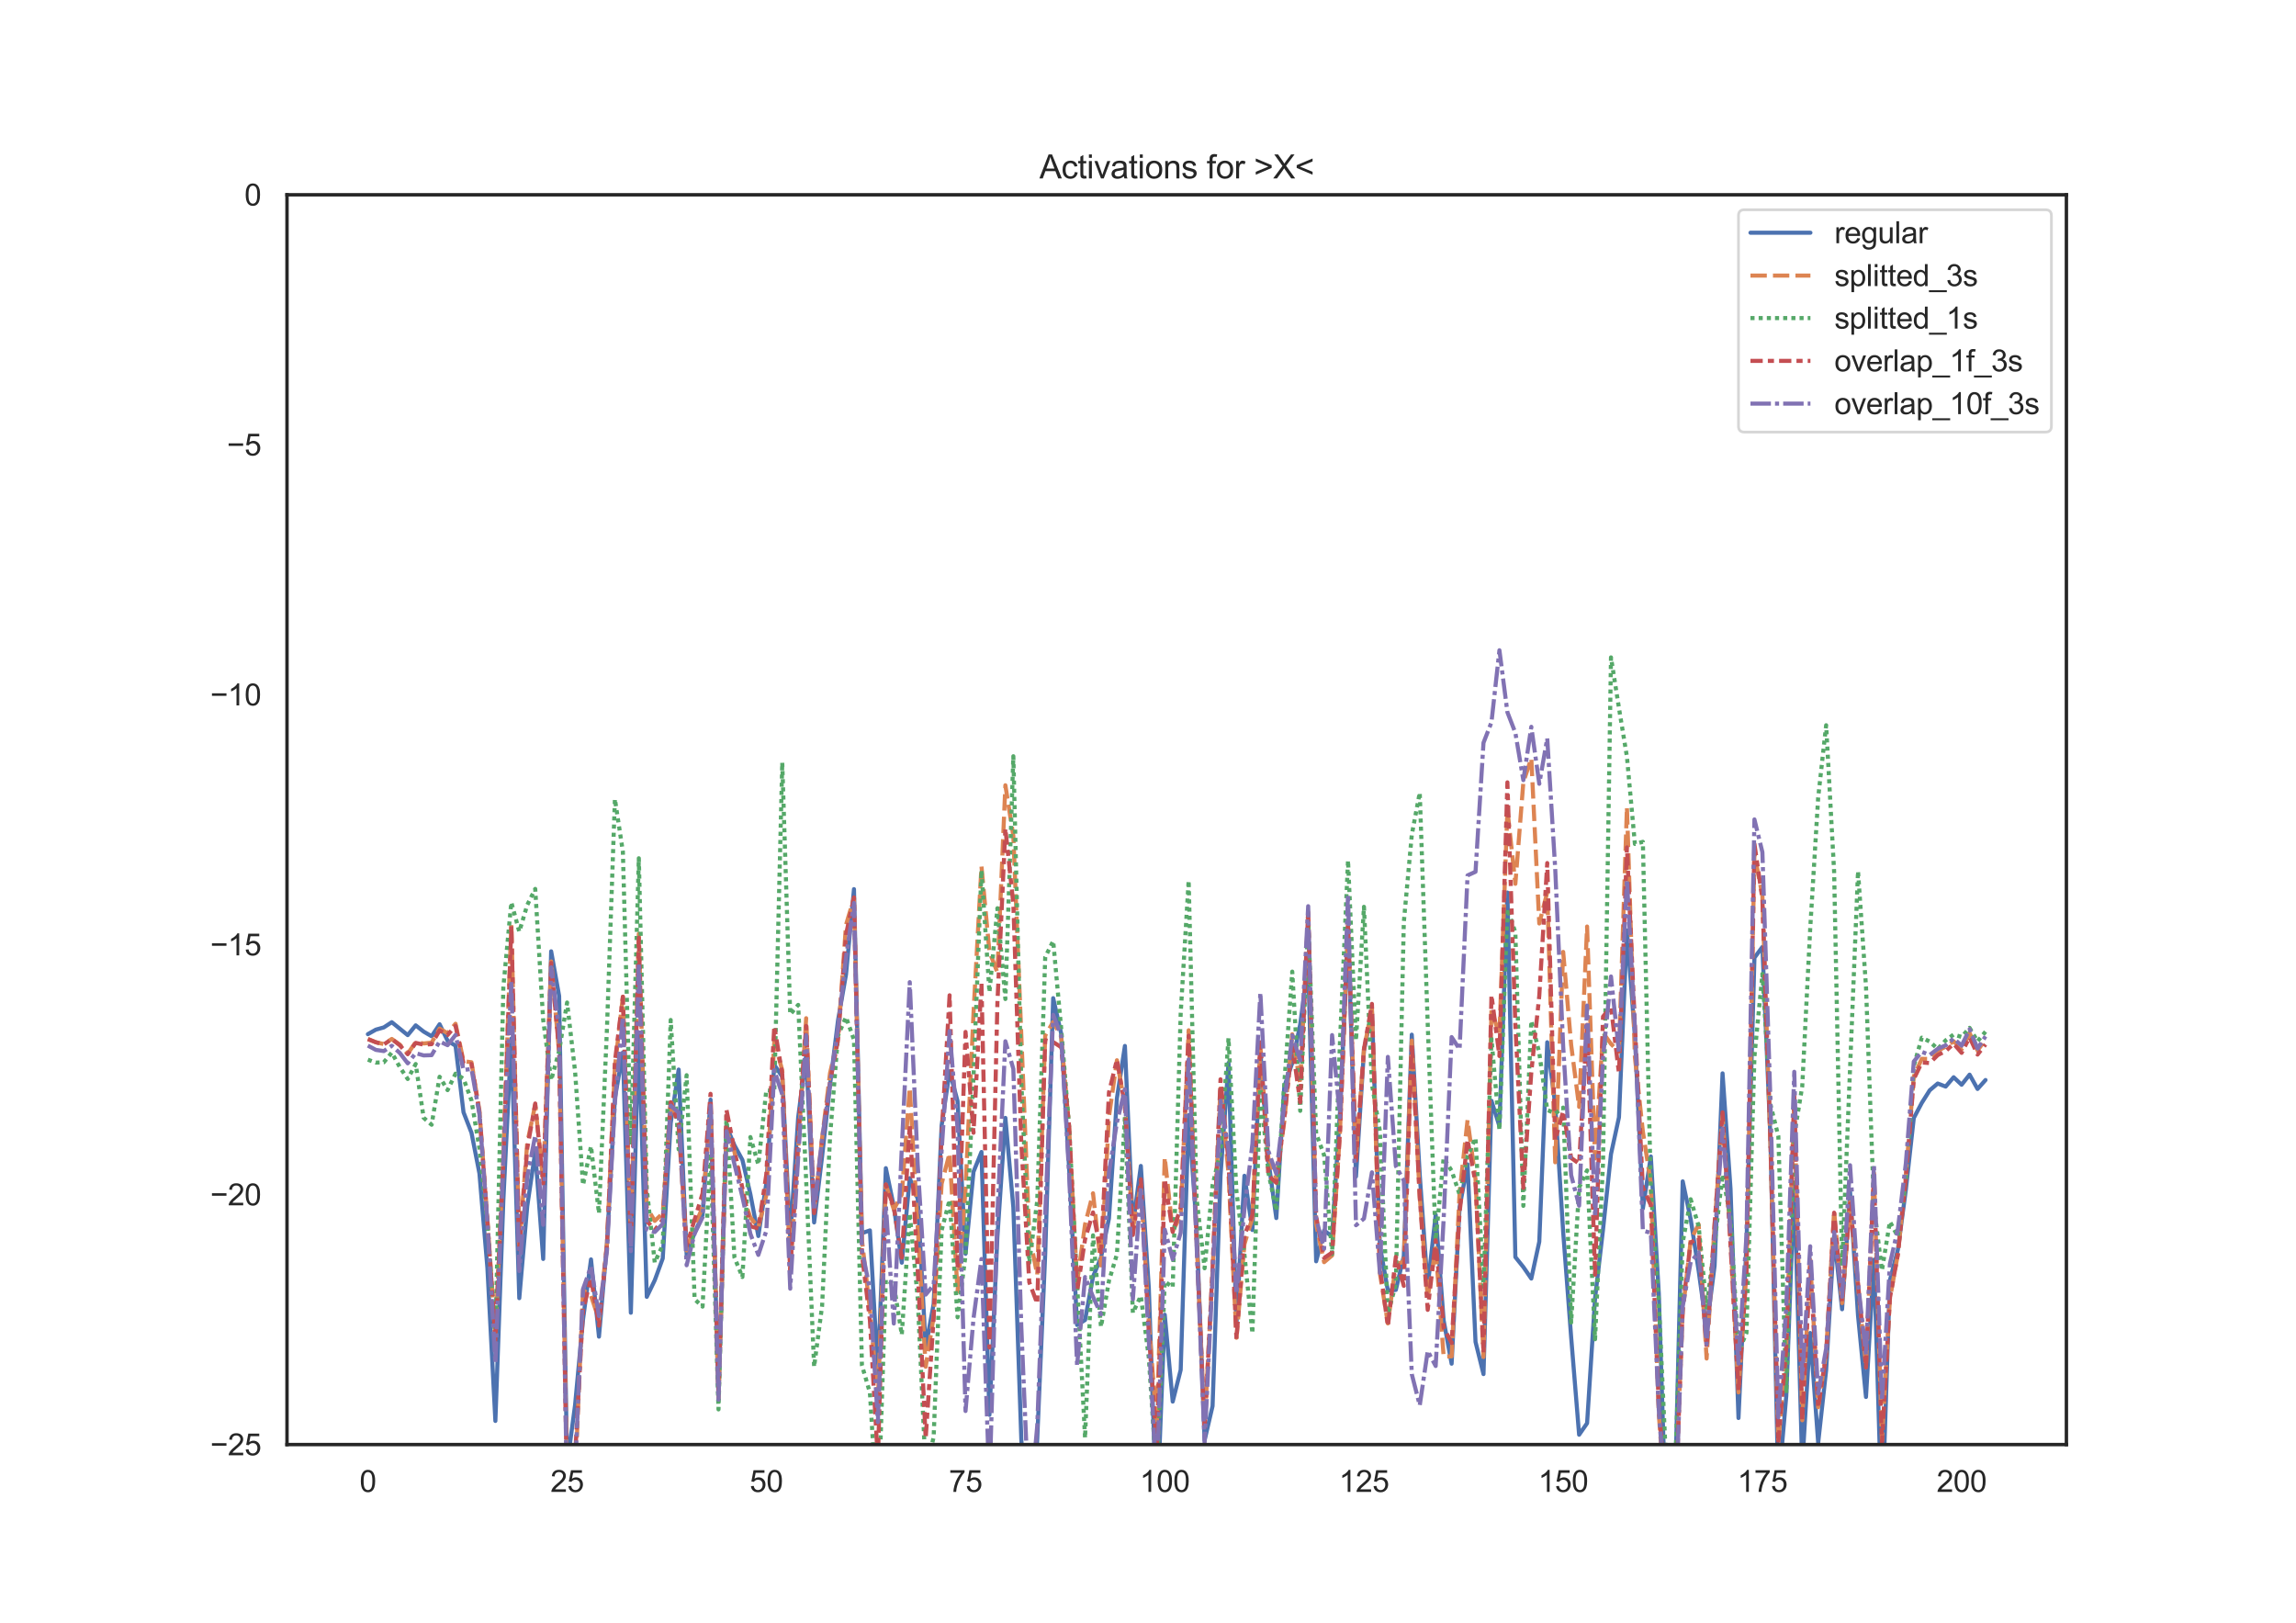 <?xml version="1.0" encoding="utf-8" standalone="no"?>
<!DOCTYPE svg PUBLIC "-//W3C//DTD SVG 1.1//EN"
  "http://www.w3.org/Graphics/SVG/1.1/DTD/svg11.dtd">
<svg height="595.44pt" version="1.1" viewBox="0 0 842.4 595.44" width="842.4pt" xmlns="http://www.w3.org/2000/svg" xmlns:xlink="http://www.w3.org/1999/xlink">
 <defs>
  <style type="text/css">*{stroke-linecap:butt;stroke-linejoin:round;}</style>
 </defs>
 <g id="figure_1">
  <g id="patch_1">
   <path d="M 0 595.44 
L 842.4 595.44 
L 842.4 0 
L 0 0 
z
" style="fill:#ffffff;"/>
  </g>
  <g id="axes_1">
   <g id="patch_2">
    <path d="M 105.3 529.942 
L 758.16 529.942 
L 758.16 71.453 
L 105.3 71.453 
z
" style="fill:#ffffff;"/>
   </g>
   <g id="matplotlib.axis_1">
    <g id="xtick_1">
     <g id="text_1">
      <!-- 0 -->
      <g style="fill:#262626;" transform="translate(131.917 547.315)scale(0.11 -0.11)">
       <defs>
        <path d="M 266 2259 
Q 266 3072 433 3567 
Q 600 4063 929 4331 
Q 1259 4600 1759 4600 
Q 2128 4600 2406 4451 
Q 2684 4303 2865 4023 
Q 3047 3744 3150 3342 
Q 3253 2941 3253 2259 
Q 3253 1453 3087 958 
Q 2922 463 2592 192 
Q 2263 -78 1759 -78 
Q 1097 -78 719 397 
Q 266 969 266 2259 
z
M 844 2259 
Q 844 1131 1108 757 
Q 1372 384 1759 384 
Q 2147 384 2411 759 
Q 2675 1134 2675 2259 
Q 2675 3391 2411 3762 
Q 2147 4134 1753 4134 
Q 1366 4134 1134 3806 
Q 844 3388 844 2259 
z
" id="ArialMT-30" transform="scale(0.016)"/>
       </defs>
       <use xlink:href="#ArialMT-30"/>
      </g>
     </g>
    </g>
    <g id="xtick_2">
     <g id="text_2">
      <!-- 25 -->
      <g style="fill:#262626;" transform="translate(201.951 547.315)scale(0.11 -0.11)">
       <defs>
        <path d="M 3222 541 
L 3222 0 
L 194 0 
Q 188 203 259 391 
Q 375 700 629 1000 
Q 884 1300 1366 1694 
Q 2113 2306 2375 2664 
Q 2638 3022 2638 3341 
Q 2638 3675 2398 3904 
Q 2159 4134 1775 4134 
Q 1369 4134 1125 3890 
Q 881 3647 878 3216 
L 300 3275 
Q 359 3922 746 4261 
Q 1134 4600 1788 4600 
Q 2447 4600 2831 4234 
Q 3216 3869 3216 3328 
Q 3216 3053 3103 2787 
Q 2991 2522 2730 2228 
Q 2469 1934 1863 1422 
Q 1356 997 1212 845 
Q 1069 694 975 541 
L 3222 541 
z
" id="ArialMT-32" transform="scale(0.016)"/>
        <path d="M 266 1200 
L 856 1250 
Q 922 819 1161 601 
Q 1400 384 1738 384 
Q 2144 384 2425 690 
Q 2706 997 2706 1503 
Q 2706 1984 2436 2262 
Q 2166 2541 1728 2541 
Q 1456 2541 1237 2417 
Q 1019 2294 894 2097 
L 366 2166 
L 809 4519 
L 3088 4519 
L 3088 3981 
L 1259 3981 
L 1013 2750 
Q 1425 3038 1878 3038 
Q 2478 3038 2890 2622 
Q 3303 2206 3303 1553 
Q 3303 931 2941 478 
Q 2500 -78 1738 -78 
Q 1113 -78 717 272 
Q 322 622 266 1200 
z
" id="ArialMT-35" transform="scale(0.016)"/>
       </defs>
       <use xlink:href="#ArialMT-32"/>
       <use x="55.615" xlink:href="#ArialMT-35"/>
      </g>
     </g>
    </g>
    <g id="xtick_3">
     <g id="text_3">
      <!-- 50 -->
      <g style="fill:#262626;" transform="translate(275.043 547.315)scale(0.11 -0.11)">
       <use xlink:href="#ArialMT-35"/>
       <use x="55.615" xlink:href="#ArialMT-30"/>
      </g>
     </g>
    </g>
    <g id="xtick_4">
     <g id="text_4">
      <!-- 75 -->
      <g style="fill:#262626;" transform="translate(348.135 547.315)scale(0.11 -0.11)">
       <defs>
        <path d="M 303 3981 
L 303 4522 
L 3269 4522 
L 3269 4084 
Q 2831 3619 2401 2847 
Q 1972 2075 1738 1259 
Q 1569 684 1522 0 
L 944 0 
Q 953 541 1156 1306 
Q 1359 2072 1739 2783 
Q 2119 3494 2547 3981 
L 303 3981 
z
" id="ArialMT-37" transform="scale(0.016)"/>
       </defs>
       <use xlink:href="#ArialMT-37"/>
       <use x="55.615" xlink:href="#ArialMT-35"/>
      </g>
     </g>
    </g>
    <g id="xtick_5">
     <g id="text_5">
      <!-- 100 -->
      <g style="fill:#262626;" transform="translate(418.169 547.315)scale(0.11 -0.11)">
       <defs>
        <path d="M 2384 0 
L 1822 0 
L 1822 3584 
Q 1619 3391 1289 3197 
Q 959 3003 697 2906 
L 697 3450 
Q 1169 3672 1522 3987 
Q 1875 4303 2022 4600 
L 2384 4600 
L 2384 0 
z
" id="ArialMT-31" transform="scale(0.016)"/>
       </defs>
       <use xlink:href="#ArialMT-31"/>
       <use x="55.615" xlink:href="#ArialMT-30"/>
       <use x="111.23" xlink:href="#ArialMT-30"/>
      </g>
     </g>
    </g>
    <g id="xtick_6">
     <g id="text_6">
      <!-- 125 -->
      <g style="fill:#262626;" transform="translate(491.261 547.315)scale(0.11 -0.11)">
       <use xlink:href="#ArialMT-31"/>
       <use x="55.615" xlink:href="#ArialMT-32"/>
       <use x="111.23" xlink:href="#ArialMT-35"/>
      </g>
     </g>
    </g>
    <g id="xtick_7">
     <g id="text_7">
      <!-- 150 -->
      <g style="fill:#262626;" transform="translate(564.353 547.315)scale(0.11 -0.11)">
       <use xlink:href="#ArialMT-31"/>
       <use x="55.615" xlink:href="#ArialMT-35"/>
       <use x="111.23" xlink:href="#ArialMT-30"/>
      </g>
     </g>
    </g>
    <g id="xtick_8">
     <g id="text_8">
      <!-- 175 -->
      <g style="fill:#262626;" transform="translate(637.446 547.315)scale(0.11 -0.11)">
       <use xlink:href="#ArialMT-31"/>
       <use x="55.615" xlink:href="#ArialMT-37"/>
       <use x="111.23" xlink:href="#ArialMT-35"/>
      </g>
     </g>
    </g>
    <g id="xtick_9">
     <g id="text_9">
      <!-- 200 -->
      <g style="fill:#262626;" transform="translate(710.538 547.315)scale(0.11 -0.11)">
       <use xlink:href="#ArialMT-32"/>
       <use x="55.615" xlink:href="#ArialMT-30"/>
       <use x="111.23" xlink:href="#ArialMT-30"/>
      </g>
     </g>
    </g>
   </g>
   <g id="matplotlib.axis_2">
    <g id="ytick_1">
     <g id="text_10">
      <!-- −25 -->
      <g style="fill:#262626;" transform="translate(77.141 533.878)scale(0.11 -0.11)">
       <defs>
        <path d="M 3381 1997 
L 356 1997 
L 356 2522 
L 3381 2522 
L 3381 1997 
z
" id="ArialMT-2212" transform="scale(0.016)"/>
       </defs>
       <use xlink:href="#ArialMT-2212"/>
       <use x="58.398" xlink:href="#ArialMT-32"/>
       <use x="114.014" xlink:href="#ArialMT-35"/>
      </g>
     </g>
    </g>
    <g id="ytick_2">
     <g id="text_11">
      <!-- −20 -->
      <g style="fill:#262626;" transform="translate(77.141 442.181)scale(0.11 -0.11)">
       <use xlink:href="#ArialMT-2212"/>
       <use x="58.398" xlink:href="#ArialMT-32"/>
       <use x="114.014" xlink:href="#ArialMT-30"/>
      </g>
     </g>
    </g>
    <g id="ytick_3">
     <g id="text_12">
      <!-- −15 -->
      <g style="fill:#262626;" transform="translate(77.141 350.483)scale(0.11 -0.11)">
       <use xlink:href="#ArialMT-2212"/>
       <use x="58.398" xlink:href="#ArialMT-31"/>
       <use x="114.014" xlink:href="#ArialMT-35"/>
      </g>
     </g>
    </g>
    <g id="ytick_4">
     <g id="text_13">
      <!-- −10 -->
      <g style="fill:#262626;" transform="translate(77.141 258.785)scale(0.11 -0.11)">
       <use xlink:href="#ArialMT-2212"/>
       <use x="58.398" xlink:href="#ArialMT-31"/>
       <use x="114.014" xlink:href="#ArialMT-30"/>
      </g>
     </g>
    </g>
    <g id="ytick_5">
     <g id="text_14">
      <!-- −5 -->
      <g style="fill:#262626;" transform="translate(83.258 167.087)scale(0.11 -0.11)">
       <use xlink:href="#ArialMT-2212"/>
       <use x="58.398" xlink:href="#ArialMT-35"/>
      </g>
     </g>
    </g>
    <g id="ytick_6">
     <g id="text_15">
      <!-- 0 -->
      <g style="fill:#262626;" transform="translate(89.683 75.39)scale(0.11 -0.11)">
       <use xlink:href="#ArialMT-30"/>
      </g>
     </g>
    </g>
   </g>
   <g id="line2d_1">
    <path clip-path="url(#pc6cd1acfb7)" d="M 134.975 379.386 
L 137.899 377.734 
L 140.823 376.914 
L 143.747 375 
L 149.594 379.742 
L 152.518 376.161 
L 155.441 378.452 
L 158.365 380.16 
L 161.289 375.745 
L 164.212 381.789 
L 167.136 383.643 
L 170.06 408.041 
L 172.983 415.557 
L 175.907 430.512 
L 178.831 465.207 
L 181.754 521.278 
L 184.678 440.329 
L 187.602 381.033 
L 190.526 476.241 
L 193.449 442.477 
L 196.373 422.541 
L 199.297 461.849 
L 202.22 348.996 
L 205.144 365.371 
L 208.068 537.431 
L 210.991 515.484 
L 213.915 484.034 
L 216.839 462.018 
L 219.762 490.356 
L 222.686 456.428 
L 225.61 402.843 
L 228.534 386.092 
L 231.457 481.584 
L 234.381 379.059 
L 237.305 475.76 
L 240.228 469.677 
L 243.152 461.675 
L 246.076 412.032 
L 248.999 392.38 
L 251.923 460.23 
L 254.847 452.301 
L 257.77 445.723 
L 260.694 403.413 
L 263.618 513.118 
L 266.542 413.137 
L 269.465 420.139 
L 272.389 425.529 
L 275.313 438.114 
L 278.236 453.446 
L 281.16 434.118 
L 284.084 390.636 
L 287.007 395.012 
L 289.931 454.002 
L 292.855 409.908 
L 295.778 387.129 
L 298.702 448.459 
L 301.626 424.249 
L 304.549 397.905 
L 307.473 374.298 
L 310.397 357.515 
L 313.321 326.187 
L 316.244 452.409 
L 319.168 451.379 
L 322.092 503.678 
L 325.015 428.546 
L 327.939 442.608 
L 330.863 463.228 
L 333.786 432.236 
L 336.71 439.779 
L 339.634 494.199 
L 342.557 478.35 
L 345.481 412.915 
L 348.405 393.005 
L 351.329 403.95 
L 354.252 459.966 
L 357.176 429.896 
L 360.1 422.611 
L 363.023 519.052 
L 365.947 453.731 
L 368.871 410.104 
L 371.794 442.936 
L 374.718 527.976 
L 377.642 576.831 
L 380.565 527.703 
L 383.489 459.95 
L 386.413 366.181 
L 389.336 379.166 
L 392.26 428.661 
L 395.184 486.082 
L 398.108 484.252 
L 401.031 468.352 
L 403.955 461.342 
L 406.879 446.98 
L 409.802 402.893 
L 412.726 383.713 
L 415.65 449.756 
L 418.573 427.73 
L 421.497 472.484 
L 424.421 556.883 
L 427.344 482.319 
L 430.268 514.179 
L 433.192 502.552 
L 436.116 409.105 
L 439.039 450.339 
L 441.963 528.388 
L 444.887 515.831 
L 447.81 431.251 
L 450.734 389.939 
L 453.658 485.65 
L 456.581 431.343 
L 459.505 451.239 
L 462.429 385.741 
L 465.352 425.629 
L 468.276 446.861 
L 471.2 398.624 
L 474.124 389.933 
L 477.047 375.805 
L 479.971 353.658 
L 482.895 462.717 
L 485.818 451.401 
L 488.742 453.617 
L 491.666 407.475 
L 494.589 342.565 
L 497.513 431.618 
L 500.437 385.403 
L 503.36 370.835 
L 506.284 457.054 
L 509.208 473.47 
L 512.131 473.21 
L 515.055 460.782 
L 517.979 379.574 
L 520.903 431.062 
L 523.826 471.995 
L 526.75 445.621 
L 529.674 484.387 
L 532.597 500.281 
L 535.521 442.819 
L 538.445 427.157 
L 541.368 492.272 
L 544.292 504.097 
L 547.216 403.835 
L 550.139 413.155 
L 553.063 327.443 
L 555.987 461.164 
L 558.911 464.817 
L 561.834 469.05 
L 564.758 455.534 
L 567.682 382.356 
L 570.605 405.305 
L 573.529 452.039 
L 576.453 490.528 
L 579.376 526.334 
L 582.3 522.117 
L 585.224 476.303 
L 588.147 451.064 
L 591.071 423.39 
L 593.995 409.896 
L 596.918 341.332 
L 599.842 380.246 
L 602.766 443.347 
L 605.69 424.262 
L 608.613 474.595 
L 611.537 567.076 
L 614.461 550.403 
L 617.384 433.388 
L 620.308 447.261 
L 623.232 466.179 
L 626.155 487.352 
L 629.079 464.352 
L 632.003 393.77 
L 634.926 436.109 
L 637.85 520.208 
L 640.774 456.538 
L 643.698 351.356 
L 646.621 347.387 
L 649.545 416.763 
L 652.469 545.816 
L 655.392 511.991 
L 658.316 433.871 
L 661.24 537.749 
L 664.163 489.014 
L 667.087 529.281 
L 670.011 502.652 
L 672.934 453.454 
L 675.858 480.309 
L 678.782 437.259 
L 681.706 482.587 
L 684.629 512.489 
L 687.553 462.129 
L 690.477 557.988 
L 693.4 469.665 
L 696.324 458.442 
L 699.248 436.477 
L 702.171 410.144 
L 705.095 404.607 
L 708.019 399.967 
L 710.942 397.495 
L 713.866 398.614 
L 716.79 395.195 
L 719.713 397.943 
L 722.637 394.244 
L 725.561 399.491 
L 728.485 396.213 
L 728.485 396.213 
" style="fill:none;stroke:#4c72b0;stroke-linecap:round;stroke-width:1.5;"/>
   </g>
   <g id="line2d_2">
    <path clip-path="url(#pc6cd1acfb7)" d="M 134.975 381.127 
L 137.899 382.356 
L 140.823 383.019 
L 143.747 381.149 
L 146.67 383.204 
L 149.594 386.565 
L 152.518 382.326 
L 155.441 382.808 
L 158.365 382.501 
L 161.289 377.356 
L 164.212 379.048 
L 167.136 375.574 
L 170.06 389.32 
L 172.983 389.695 
L 175.907 407.472 
L 178.831 447.363 
L 181.754 490.09 
L 184.678 424.073 
L 187.602 338.394 
L 190.526 456.779 
L 193.449 419.261 
L 196.373 405.358 
L 199.297 433.551 
L 202.22 352.711 
L 205.144 386.283 
L 208.068 541.691 
L 210.991 543.323 
L 213.915 473.269 
L 216.839 475.317 
L 219.762 484.189 
L 222.686 456.341 
L 225.61 391.332 
L 228.534 365.627 
L 231.457 452.927 
L 234.381 342.598 
L 237.305 443.008 
L 240.228 447.886 
L 243.152 445.133 
L 246.076 403.486 
L 248.999 413.594 
L 251.923 458.762 
L 254.847 449.754 
L 257.77 442.935 
L 260.694 405.394 
L 263.618 513.403 
L 266.542 414.629 
L 269.465 422.524 
L 272.389 437.926 
L 275.313 446.655 
L 278.236 450.22 
L 281.16 438.482 
L 284.084 382.023 
L 287.007 392.626 
L 289.931 465.722 
L 292.855 421.815 
L 295.778 373.541 
L 298.702 443.867 
L 301.626 417.513 
L 304.549 393.646 
L 307.473 380.875 
L 310.397 339.319 
L 313.321 329.44 
L 316.244 454.882 
L 319.168 480.388 
L 322.092 513.771 
L 325.015 434.607 
L 327.939 443.664 
L 330.863 438.202 
L 333.786 399.013 
L 339.634 501.403 
L 342.557 483.004 
L 345.481 434.26 
L 348.405 423.032 
L 351.329 473.805 
L 354.252 436.428 
L 357.176 371.689 
L 360.1 317.822 
L 363.023 349.148 
L 365.947 356.773 
L 368.871 288.081 
L 371.794 306.707 
L 377.642 452.935 
L 380.565 467.729 
L 383.489 379.886 
L 386.413 374.902 
L 389.336 380.269 
L 392.26 413.808 
L 395.184 470.485 
L 398.108 449.17 
L 401.031 437.768 
L 403.955 464.237 
L 406.879 409.663 
L 409.802 388.959 
L 412.726 405.693 
L 415.65 450.652 
L 418.573 434.221 
L 421.497 484.878 
L 424.421 523.368 
L 427.344 424.575 
L 430.268 451.664 
L 433.192 445.922 
L 436.116 377.966 
L 439.039 454.978 
L 441.963 523.274 
L 444.887 466.142 
L 447.81 398.213 
L 450.734 430.425 
L 453.658 490.765 
L 456.581 456.429 
L 459.505 446.808 
L 462.429 383.898 
L 465.352 424.857 
L 468.276 432.169 
L 471.2 411.446 
L 474.124 379.424 
L 477.047 397.784 
L 479.971 334.564 
L 482.895 449.105 
L 485.818 463.036 
L 488.742 460.563 
L 491.666 414.794 
L 494.589 338.765 
L 497.513 424.662 
L 500.437 384.884 
L 503.36 369.992 
L 506.284 467.118 
L 509.208 485.505 
L 512.131 463.778 
L 515.055 462.847 
L 517.979 381.735 
L 520.903 439.038 
L 523.826 475.968 
L 526.75 457.962 
L 529.674 497.676 
L 532.597 497.6 
L 535.521 437.581 
L 538.445 410.869 
L 541.368 432.634 
L 544.292 497.823 
L 547.216 370.571 
L 550.139 379.761 
L 553.063 296.959 
L 555.987 324.231 
L 558.911 286.963 
L 561.834 278.145 
L 564.758 338.776 
L 567.682 327.368 
L 570.605 426.391 
L 573.529 349.216 
L 576.453 383.285 
L 579.376 406.056 
L 582.3 339.904 
L 585.224 424.978 
L 588.147 378.878 
L 591.071 382.962 
L 593.995 385.844 
L 596.918 296.076 
L 599.842 387.862 
L 602.766 415.118 
L 605.69 434.01 
L 608.613 518.681 
L 611.537 559.452 
L 614.461 554.602 
L 617.384 481.319 
L 620.308 454.942 
L 623.232 449.188 
L 626.155 498.382 
L 629.079 449.461 
L 632.003 409.178 
L 634.926 454.667 
L 637.85 510.811 
L 640.774 466.512 
L 643.698 313.355 
L 646.621 328.563 
L 649.545 419.03 
L 652.469 529.236 
L 655.392 493.812 
L 658.316 403.133 
L 661.24 521.031 
L 664.163 462.118 
L 667.087 516.26 
L 670.011 496.282 
L 672.934 444.201 
L 675.858 478.066 
L 678.782 440.973 
L 681.706 471.773 
L 684.629 501.107 
L 687.553 430.375 
L 690.477 528.533 
L 693.4 476.517 
L 696.324 460.088 
L 699.248 431.186 
L 702.171 394.845 
L 705.095 388.431 
L 708.019 388.49 
L 710.942 385.521 
L 713.866 383.933 
L 716.79 382.005 
L 719.713 384.918 
L 722.637 378.968 
L 725.561 385.381 
L 728.485 381.358 
L 728.485 381.358 
" style="fill:none;stroke:#dd8452;stroke-dasharray:6,2.25;stroke-dashoffset:0;stroke-width:1.5;"/>
   </g>
   <g id="line2d_3">
    <path clip-path="url(#pc6cd1acfb7)" d="M 134.975 388.75 
L 137.899 389.826 
L 140.823 389.697 
L 143.747 386.149 
L 146.67 391.456 
L 149.594 395.84 
L 152.518 390.341 
L 155.441 410.08 
L 158.365 412.622 
L 161.289 395.016 
L 164.212 399.919 
L 167.136 393.876 
L 170.06 395.74 
L 172.983 403.668 
L 175.907 421.384 
L 178.831 448.815 
L 181.754 490.682 
L 184.678 362.106 
L 187.602 331.03 
L 190.526 341.773 
L 193.449 331.988 
L 196.373 326.101 
L 199.297 374.198 
L 202.22 396.305 
L 205.144 385.546 
L 208.068 367.776 
L 210.991 393.033 
L 213.915 434.752 
L 216.839 420.507 
L 219.762 445.16 
L 222.686 377.498 
L 225.61 293.144 
L 228.534 312.475 
L 231.457 419.942 
L 234.381 314.863 
L 237.305 436.07 
L 240.228 463.156 
L 243.152 456.76 
L 246.076 374.18 
L 248.999 421.656 
L 251.923 394.441 
L 254.847 476.636 
L 257.77 479.34 
L 260.694 423.145 
L 263.618 517.049 
L 266.542 409.389 
L 269.465 461.319 
L 272.389 468.473 
L 275.313 417.141 
L 278.236 427.268 
L 281.16 399.954 
L 284.084 400.243 
L 287.007 279.745 
L 289.931 372.144 
L 292.855 368.649 
L 295.778 433.03 
L 298.702 501.413 
L 301.626 479.101 
L 304.549 416.891 
L 307.473 379.853 
L 310.397 373.134 
L 313.321 381.443 
L 316.244 500.878 
L 319.168 510.891 
L 322.092 558.537 
L 325.015 469.439 
L 327.939 471.183 
L 330.863 489.669 
L 333.786 445.124 
L 336.71 476.42 
L 339.634 539.683 
L 342.557 527.167 
L 345.481 451.359 
L 348.405 440.176 
L 351.329 483.261 
L 354.252 460.504 
L 357.176 395.171 
L 360.1 319.369 
L 363.023 364.004 
L 365.947 333.196 
L 368.871 366.501 
L 371.794 277.427 
L 374.718 396.825 
L 377.642 463.279 
L 380.565 440.44 
L 383.489 351.124 
L 386.413 345.205 
L 389.336 377.168 
L 392.26 413.572 
L 398.108 527.539 
L 401.031 453.199 
L 403.955 486.776 
L 406.879 469.901 
L 409.802 460.116 
L 412.726 409.764 
L 415.65 481.645 
L 418.573 475.42 
L 421.497 498.01 
L 424.421 542.985 
L 427.344 470.149 
L 430.268 472.235 
L 433.192 371.755 
L 436.116 323.044 
L 439.039 439.67 
L 441.963 465.281 
L 444.887 434.774 
L 447.81 422.522 
L 450.734 380.843 
L 453.658 437.12 
L 456.581 460.197 
L 459.505 489.179 
L 462.429 399.254 
L 465.352 430.052 
L 468.276 444.167 
L 471.2 397.547 
L 474.124 356.439 
L 477.047 407.518 
L 479.971 337.834 
L 482.895 415.826 
L 485.818 423.802 
L 488.742 460.05 
L 491.666 381.49 
L 494.589 315.648 
L 497.513 381.668 
L 500.437 332.672 
L 503.36 397.795 
L 506.284 414.912 
L 509.208 481.842 
L 512.131 471.147 
L 515.055 338.34 
L 517.979 306.275 
L 520.903 290.772 
L 523.826 375.57 
L 526.75 454.95 
L 529.674 424.78 
L 532.597 429.494 
L 535.521 438.209 
L 538.445 424.172 
L 541.368 417.475 
L 544.292 472.137 
L 547.216 381.087 
L 550.139 414.49 
L 553.063 333.378 
L 555.987 342.067 
L 558.911 442.378 
L 561.834 374.512 
L 564.758 386.255 
L 567.682 407.203 
L 570.605 408.48 
L 573.529 406.323 
L 576.453 485.186 
L 579.376 435.668 
L 582.3 429.36 
L 585.224 491.318 
L 588.147 426.6 
L 591.071 241.163 
L 593.995 259.753 
L 596.918 277.606 
L 599.842 309.609 
L 602.766 308.827 
L 605.69 436.223 
L 608.613 477.491 
L 611.537 542.138 
L 614.461 543.642 
L 617.384 455.788 
L 620.308 439.947 
L 623.232 449.852 
L 626.155 479.678 
L 629.079 456.211 
L 632.003 430.905 
L 634.926 446.723 
L 637.85 495.876 
L 640.774 488.986 
L 643.698 387.593 
L 646.621 357.294 
L 649.545 405.075 
L 652.469 416.836 
L 655.392 511.071 
L 658.316 416.447 
L 661.24 398.511 
L 664.163 340.636 
L 667.087 292.568 
L 670.011 266.053 
L 672.934 319.728 
L 675.858 464.414 
L 681.706 319.575 
L 684.629 361.91 
L 687.553 442.312 
L 690.477 466.088 
L 693.4 448.179 
L 696.324 453.621 
L 699.248 432.941 
L 702.171 391.058 
L 705.095 380.679 
L 708.019 382.094 
L 710.942 384.832 
L 713.866 381.661 
L 716.79 379.534 
L 719.713 380.409 
L 722.637 377.07 
L 725.561 382.014 
L 728.485 378.471 
L 728.485 378.471 
" style="fill:none;stroke:#55a868;stroke-dasharray:1.5,1.5;stroke-dashoffset:0;stroke-width:1.5;"/>
   </g>
   <g id="line2d_4">
    <path clip-path="url(#pc6cd1acfb7)" d="M 134.975 381.226 
L 137.899 382.363 
L 140.823 383.165 
L 143.747 381.187 
L 146.67 383.449 
L 149.594 386.747 
L 152.518 382.589 
L 155.441 383.24 
L 158.365 383.059 
L 161.289 377.998 
L 164.212 379.717 
L 167.136 376.331 
L 170.06 390.092 
L 172.983 390.359 
L 175.907 408.119 
L 178.831 448.09 
L 181.754 491.604 
L 184.678 425.566 
L 187.602 339.798 
L 190.526 458.302 
L 193.449 421.3 
L 196.373 404.822 
L 199.297 434.207 
L 202.22 353.26 
L 205.144 385.589 
L 208.068 548 
L 210.991 534.586 
L 213.915 480.594 
L 216.839 468.857 
L 219.762 486.323 
L 222.686 457.062 
L 225.61 389.411 
L 228.534 365.672 
L 231.457 455.496 
L 234.381 344.026 
L 237.305 447.875 
L 240.228 451.303 
L 243.152 447.429 
L 246.076 404.349 
L 248.999 412.224 
L 251.923 457.07 
L 257.77 437.818 
L 260.694 401.275 
L 263.618 510.564 
L 266.542 407.119 
L 269.465 422.004 
L 275.313 449.862 
L 278.236 450.673 
L 281.16 430.817 
L 284.084 376.436 
L 287.007 393.998 
L 289.931 466.164 
L 292.855 415.702 
L 295.778 376.394 
L 298.702 445.031 
L 301.626 418.585 
L 304.549 396.873 
L 307.473 381.446 
L 310.397 342.856 
L 313.321 329.204 
L 316.244 460.075 
L 319.168 484.328 
L 322.092 535.706 
L 325.015 434.526 
L 327.939 442.902 
L 330.863 461.399 
L 333.786 412.682 
L 336.71 465.843 
L 339.634 527.67 
L 342.557 483.429 
L 345.481 416.442 
L 348.405 365.128 
L 351.329 465.3 
L 354.252 378.564 
L 357.176 415.564 
L 360.1 360.8 
L 363.023 494.335 
L 365.947 367.916 
L 368.871 303.922 
L 371.794 331.651 
L 374.718 419.635 
L 377.642 470.411 
L 380.565 478.24 
L 383.489 381.626 
L 386.413 382.282 
L 389.336 384.166 
L 392.26 413.243 
L 395.184 473.754 
L 398.108 454.66 
L 401.031 444.787 
L 403.955 459.455 
L 406.879 400.747 
L 409.802 388.723 
L 412.726 405.682 
L 415.65 453.049 
L 418.573 432.624 
L 421.497 488.76 
L 424.421 531.504 
L 427.344 432.569 
L 430.268 451.939 
L 433.192 443.026 
L 436.116 379.933 
L 439.039 455.427 
L 441.963 524.547 
L 444.887 465.232 
L 447.81 395.949 
L 450.734 425.96 
L 453.658 491.177 
L 456.581 453.106 
L 459.505 445.775 
L 462.429 382.382 
L 465.352 431.216 
L 468.276 433.914 
L 471.2 410.307 
L 474.124 383.288 
L 477.047 404.405 
L 479.971 334.116 
L 482.895 446.284 
L 485.818 461.484 
L 488.742 459.527 
L 491.666 414.866 
L 494.589 338.955 
L 497.513 425.752 
L 500.437 384.88 
L 503.36 368.284 
L 506.284 464.883 
L 509.208 486.51 
L 512.131 461.101 
L 515.055 471.719 
L 517.979 382.645 
L 520.903 439.29 
L 523.826 480.537 
L 526.75 454.967 
L 529.674 487.084 
L 532.597 492.687 
L 535.521 444.864 
L 538.445 418.115 
L 541.368 434.05 
L 544.292 496.344 
L 547.216 365.049 
L 550.139 387.404 
L 553.063 287.005 
L 555.987 376.071 
L 558.911 435.808 
L 561.834 393.359 
L 564.758 365.319 
L 567.682 316.618 
L 570.605 418.242 
L 573.529 407.634 
L 576.453 424.782 
L 579.376 426.921 
L 582.3 375.971 
L 585.224 467.633 
L 588.147 372.942 
L 591.071 369.373 
L 593.995 393.749 
L 596.918 310.865 
L 599.842 375.859 
L 602.766 435.563 
L 605.69 442.137 
L 608.613 515.849 
L 611.537 553.774 
L 614.461 560.416 
L 617.384 479.528 
L 620.308 455.807 
L 623.232 454.114 
L 626.155 494.429 
L 629.079 449.174 
L 632.003 408.075 
L 634.926 456.817 
L 637.85 510.531 
L 640.774 466.918 
L 643.698 309.596 
L 646.621 329.857 
L 649.545 417.313 
L 652.469 529.376 
L 655.392 494.294 
L 658.316 402.049 
L 661.24 520.835 
L 664.163 463.881 
L 667.087 516.362 
L 670.011 497.107 
L 672.934 444.881 
L 675.858 477.446 
L 678.782 441.596 
L 681.706 470.813 
L 684.629 501.668 
L 687.553 430.975 
L 690.477 529.547 
L 693.4 476.192 
L 696.324 460.218 
L 699.248 432.367 
L 702.171 395.876 
L 705.095 389.777 
L 708.019 389.989 
L 710.942 387.068 
L 713.866 385.591 
L 716.79 382.904 
L 719.713 386.244 
L 722.637 380.505 
L 725.561 386.874 
L 728.485 383.172 
L 728.485 383.172 
" style="fill:none;stroke:#c44e52;stroke-dasharray:4.5,1.875,2.25,1.875;stroke-dashoffset:0;stroke-width:1.5;"/>
   </g>
   <g id="line2d_5">
    <path clip-path="url(#pc6cd1acfb7)" d="M 134.975 383.579 
L 137.899 385.161 
L 140.823 385.594 
L 143.747 383.647 
L 146.67 386.262 
L 149.594 390.093 
L 152.518 386.352 
L 155.441 387.187 
L 158.365 387.088 
L 161.289 382.066 
L 164.212 383.435 
L 167.136 379.691 
L 170.06 392.551 
L 172.983 392.137 
L 175.907 408.755 
L 178.831 448.368 
L 181.754 500.078 
L 184.678 426.425 
L 187.602 360.045 
L 190.526 466.28 
L 193.449 431.77 
L 196.373 416.593 
L 199.297 449.327 
L 202.22 354.885 
L 205.144 377.892 
L 208.068 551.396 
L 210.991 539.804 
L 213.915 472.874 
L 216.839 464.654 
L 219.762 482.79 
L 222.686 458.895 
L 225.61 404.396 
L 228.534 373.041 
L 231.457 458.976 
L 234.381 353.192 
L 237.305 450.956 
L 240.228 451.98 
L 243.152 448.999 
L 246.076 405.617 
L 248.999 408.151 
L 251.923 464.167 
L 254.847 452.573 
L 257.77 446.567 
L 260.694 405.574 
L 263.618 513.464 
L 266.542 415.023 
L 272.389 439.121 
L 275.313 452.627 
L 278.236 460.368 
L 281.16 451.537 
L 284.084 392.574 
L 287.007 401.522 
L 289.931 472.762 
L 292.855 424.497 
L 295.778 379.802 
L 298.702 444.034 
L 301.626 417.785 
L 307.473 377.237 
L 310.397 351.276 
L 313.321 331.258 
L 316.244 458.558 
L 319.168 472.948 
L 322.092 521.718 
L 325.015 442.117 
L 327.939 485.538 
L 330.863 421.261 
L 333.786 360.312 
L 336.71 427.213 
L 339.634 474.939 
L 342.557 471.383 
L 345.481 422.131 
L 348.405 378.237 
L 351.329 414.016 
L 354.252 517.642 
L 357.176 483.691 
L 360.1 461.865 
L 363.023 545.237 
L 365.947 445.398 
L 368.871 381.999 
L 371.794 392.138 
L 374.718 486.834 
L 377.642 555.241 
L 380.565 523.039 
L 383.489 445.492 
L 386.413 372.321 
L 389.336 379.971 
L 392.26 430.764 
L 395.184 500.969 
L 398.108 468.498 
L 401.031 475.746 
L 403.955 482.197 
L 406.879 430.136 
L 409.802 411.769 
L 412.726 399.594 
L 415.65 476.66 
L 418.573 435.657 
L 421.497 491.854 
L 424.421 544.138 
L 427.344 451.124 
L 430.268 461.985 
L 433.192 452.254 
L 436.116 388.625 
L 439.039 456.998 
L 441.963 529.335 
L 444.887 468.691 
L 447.81 403.82 
L 450.734 421.595 
L 453.658 474.602 
L 456.581 443.587 
L 459.505 419.673 
L 462.429 364.169 
L 465.352 422.246 
L 468.276 430.595 
L 474.124 379.816 
L 477.047 389.022 
L 479.971 332.44 
L 482.895 447.104 
L 485.818 458.109 
L 488.742 379.736 
L 491.666 409.909 
L 494.589 328.168 
L 497.513 449.484 
L 500.437 447.046 
L 503.36 430.075 
L 506.284 466.998 
L 509.208 387.728 
L 512.131 427.741 
L 515.055 433.125 
L 517.979 504.105 
L 520.903 515.559 
L 523.826 495.604 
L 526.75 501.127 
L 529.674 447.151 
L 532.597 380.459 
L 535.521 384.927 
L 538.445 321.149 
L 541.368 319.814 
L 544.292 272.49 
L 547.216 264.973 
L 550.139 238.556 
L 553.063 261.285 
L 555.987 268.84 
L 558.911 286.202 
L 561.834 266.633 
L 564.758 287.542 
L 567.682 270.881 
L 570.605 318.673 
L 573.529 383.942 
L 576.453 431.092 
L 579.376 442.312 
L 582.3 368.891 
L 585.224 446.566 
L 588.147 388.088 
L 591.071 358.234 
L 593.995 386.017 
L 596.918 322.686 
L 599.842 376.794 
L 602.766 451.443 
L 605.69 452.294 
L 608.613 517.346 
L 611.537 558.16 
L 614.461 563.215 
L 617.384 479.293 
L 620.308 462.985 
L 623.232 459.438 
L 626.155 493.12 
L 629.079 454.396 
L 632.003 414.135 
L 634.926 451.862 
L 637.85 500.242 
L 640.774 453.209 
L 643.698 300.607 
L 646.621 312.652 
L 649.545 402.869 
L 652.469 519.963 
L 655.392 479.515 
L 658.316 393.198 
L 661.24 505.69 
L 664.163 457.214 
L 667.087 511.201 
L 670.011 494.701 
L 672.934 451.973 
L 675.858 475.695 
L 678.782 427.47 
L 681.706 470.5 
L 684.629 497.032 
L 687.553 427.271 
L 690.477 513.817 
L 693.4 463.669 
L 696.324 450.867 
L 699.248 426.789 
L 702.171 389.423 
L 705.095 385.87 
L 708.019 387.02 
L 710.942 384.769 
L 713.866 383.48 
L 716.79 380.965 
L 719.713 383.6 
L 722.637 377.565 
L 725.561 384.657 
L 728.485 380.186 
L 728.485 380.186 
" style="fill:none;stroke:#8172b3;stroke-dasharray:7.5,1.5,1.5,1.5;stroke-dashoffset:0;stroke-width:1.5;"/>
   </g>
   <g id="line2d_6"/>
   <g id="line2d_7"/>
   <g id="line2d_8"/>
   <g id="line2d_9"/>
   <g id="line2d_10"/>
   <g id="patch_3">
    <path d="M 105.3 529.942 
L 105.3 71.453 
" style="fill:none;stroke:#262626;stroke-linecap:square;stroke-linejoin:miter;stroke-width:1.25;"/>
   </g>
   <g id="patch_4">
    <path d="M 758.16 529.942 
L 758.16 71.453 
" style="fill:none;stroke:#262626;stroke-linecap:square;stroke-linejoin:miter;stroke-width:1.25;"/>
   </g>
   <g id="patch_5">
    <path d="M 105.3 529.942 
L 758.16 529.942 
" style="fill:none;stroke:#262626;stroke-linecap:square;stroke-linejoin:miter;stroke-width:1.25;"/>
   </g>
   <g id="patch_6">
    <path d="M 105.3 71.453 
L 758.16 71.453 
" style="fill:none;stroke:#262626;stroke-linecap:square;stroke-linejoin:miter;stroke-width:1.25;"/>
   </g>
   <g id="text_16">
    <!-- Activations for &gt;X&lt; -->
    <g style="fill:#262626;" transform="translate(381.372 65.453)scale(0.12 -0.12)">
     <defs>
      <path d="M -9 0 
L 1750 4581 
L 2403 4581 
L 4278 0 
L 3588 0 
L 3053 1388 
L 1138 1388 
L 634 0 
L -9 0 
z
M 1313 1881 
L 2866 1881 
L 2388 3150 
Q 2169 3728 2063 4100 
Q 1975 3659 1816 3225 
L 1313 1881 
z
" id="ArialMT-41" transform="scale(0.016)"/>
      <path d="M 2588 1216 
L 3141 1144 
Q 3050 572 2676 248 
Q 2303 -75 1759 -75 
Q 1078 -75 664 370 
Q 250 816 250 1647 
Q 250 2184 428 2587 
Q 606 2991 970 3192 
Q 1334 3394 1763 3394 
Q 2303 3394 2647 3120 
Q 2991 2847 3088 2344 
L 2541 2259 
Q 2463 2594 2264 2762 
Q 2066 2931 1784 2931 
Q 1359 2931 1093 2626 
Q 828 2322 828 1663 
Q 828 994 1084 691 
Q 1341 388 1753 388 
Q 2084 388 2306 591 
Q 2528 794 2588 1216 
z
" id="ArialMT-63" transform="scale(0.016)"/>
      <path d="M 1650 503 
L 1731 6 
Q 1494 -44 1306 -44 
Q 1000 -44 831 53 
Q 663 150 594 308 
Q 525 466 525 972 
L 525 2881 
L 113 2881 
L 113 3319 
L 525 3319 
L 525 4141 
L 1084 4478 
L 1084 3319 
L 1650 3319 
L 1650 2881 
L 1084 2881 
L 1084 941 
Q 1084 700 1114 631 
Q 1144 563 1211 522 
Q 1278 481 1403 481 
Q 1497 481 1650 503 
z
" id="ArialMT-74" transform="scale(0.016)"/>
      <path d="M 425 3934 
L 425 4581 
L 988 4581 
L 988 3934 
L 425 3934 
z
M 425 0 
L 425 3319 
L 988 3319 
L 988 0 
L 425 0 
z
" id="ArialMT-69" transform="scale(0.016)"/>
      <path d="M 1344 0 
L 81 3319 
L 675 3319 
L 1388 1331 
Q 1503 1009 1600 663 
Q 1675 925 1809 1294 
L 2547 3319 
L 3125 3319 
L 1869 0 
L 1344 0 
z
" id="ArialMT-76" transform="scale(0.016)"/>
      <path d="M 2588 409 
Q 2275 144 1986 34 
Q 1697 -75 1366 -75 
Q 819 -75 525 192 
Q 231 459 231 875 
Q 231 1119 342 1320 
Q 453 1522 633 1644 
Q 813 1766 1038 1828 
Q 1203 1872 1538 1913 
Q 2219 1994 2541 2106 
Q 2544 2222 2544 2253 
Q 2544 2597 2384 2738 
Q 2169 2928 1744 2928 
Q 1347 2928 1158 2789 
Q 969 2650 878 2297 
L 328 2372 
Q 403 2725 575 2942 
Q 747 3159 1072 3276 
Q 1397 3394 1825 3394 
Q 2250 3394 2515 3294 
Q 2781 3194 2906 3042 
Q 3031 2891 3081 2659 
Q 3109 2516 3109 2141 
L 3109 1391 
Q 3109 606 3145 398 
Q 3181 191 3288 0 
L 2700 0 
Q 2613 175 2588 409 
z
M 2541 1666 
Q 2234 1541 1622 1453 
Q 1275 1403 1131 1340 
Q 988 1278 909 1158 
Q 831 1038 831 891 
Q 831 666 1001 516 
Q 1172 366 1500 366 
Q 1825 366 2078 508 
Q 2331 650 2450 897 
Q 2541 1088 2541 1459 
L 2541 1666 
z
" id="ArialMT-61" transform="scale(0.016)"/>
      <path d="M 213 1659 
Q 213 2581 725 3025 
Q 1153 3394 1769 3394 
Q 2453 3394 2887 2945 
Q 3322 2497 3322 1706 
Q 3322 1066 3130 698 
Q 2938 331 2570 128 
Q 2203 -75 1769 -75 
Q 1072 -75 642 372 
Q 213 819 213 1659 
z
M 791 1659 
Q 791 1022 1069 705 
Q 1347 388 1769 388 
Q 2188 388 2466 706 
Q 2744 1025 2744 1678 
Q 2744 2294 2464 2611 
Q 2184 2928 1769 2928 
Q 1347 2928 1069 2612 
Q 791 2297 791 1659 
z
" id="ArialMT-6f" transform="scale(0.016)"/>
      <path d="M 422 0 
L 422 3319 
L 928 3319 
L 928 2847 
Q 1294 3394 1984 3394 
Q 2284 3394 2536 3286 
Q 2788 3178 2913 3003 
Q 3038 2828 3088 2588 
Q 3119 2431 3119 2041 
L 3119 0 
L 2556 0 
L 2556 2019 
Q 2556 2363 2490 2533 
Q 2425 2703 2258 2804 
Q 2091 2906 1866 2906 
Q 1506 2906 1245 2678 
Q 984 2450 984 1813 
L 984 0 
L 422 0 
z
" id="ArialMT-6e" transform="scale(0.016)"/>
      <path d="M 197 991 
L 753 1078 
Q 800 744 1014 566 
Q 1228 388 1613 388 
Q 2000 388 2187 545 
Q 2375 703 2375 916 
Q 2375 1106 2209 1216 
Q 2094 1291 1634 1406 
Q 1016 1563 777 1677 
Q 538 1791 414 1992 
Q 291 2194 291 2438 
Q 291 2659 392 2848 
Q 494 3038 669 3163 
Q 800 3259 1026 3326 
Q 1253 3394 1513 3394 
Q 1903 3394 2198 3281 
Q 2494 3169 2634 2976 
Q 2775 2784 2828 2463 
L 2278 2388 
Q 2241 2644 2061 2787 
Q 1881 2931 1553 2931 
Q 1166 2931 1000 2803 
Q 834 2675 834 2503 
Q 834 2394 903 2306 
Q 972 2216 1119 2156 
Q 1203 2125 1616 2013 
Q 2213 1853 2448 1751 
Q 2684 1650 2818 1456 
Q 2953 1263 2953 975 
Q 2953 694 2789 445 
Q 2625 197 2315 61 
Q 2006 -75 1616 -75 
Q 969 -75 630 194 
Q 291 463 197 991 
z
" id="ArialMT-73" transform="scale(0.016)"/>
      <path id="ArialMT-20" transform="scale(0.016)"/>
      <path d="M 556 0 
L 556 2881 
L 59 2881 
L 59 3319 
L 556 3319 
L 556 3672 
Q 556 4006 616 4169 
Q 697 4388 901 4523 
Q 1106 4659 1475 4659 
Q 1713 4659 2000 4603 
L 1916 4113 
Q 1741 4144 1584 4144 
Q 1328 4144 1222 4034 
Q 1116 3925 1116 3625 
L 1116 3319 
L 1763 3319 
L 1763 2881 
L 1116 2881 
L 1116 0 
L 556 0 
z
" id="ArialMT-66" transform="scale(0.016)"/>
      <path d="M 416 0 
L 416 3319 
L 922 3319 
L 922 2816 
Q 1116 3169 1280 3281 
Q 1444 3394 1641 3394 
Q 1925 3394 2219 3213 
L 2025 2691 
Q 1819 2813 1613 2813 
Q 1428 2813 1281 2702 
Q 1134 2591 1072 2394 
Q 978 2094 978 1738 
L 978 0 
L 416 0 
z
" id="ArialMT-72" transform="scale(0.016)"/>
      <path d="M 3384 2003 
L 350 706 
L 350 1266 
L 2753 2263 
L 350 3250 
L 350 3809 
L 3384 2528 
L 3384 2003 
z
" id="ArialMT-3e" transform="scale(0.016)"/>
      <path d="M 28 0 
L 1800 2388 
L 238 4581 
L 959 4581 
L 1791 3406 
Q 2050 3041 2159 2844 
Q 2313 3094 2522 3366 
L 3444 4581 
L 4103 4581 
L 2494 2422 
L 4228 0 
L 3478 0 
L 2325 1634 
Q 2228 1775 2125 1941 
Q 1972 1691 1906 1597 
L 756 0 
L 28 0 
z
" id="ArialMT-58" transform="scale(0.016)"/>
      <path d="M 350 2003 
L 350 2528 
L 3384 3809 
L 3384 3250 
L 978 2263 
L 3384 1266 
L 3384 706 
L 350 2003 
z
" id="ArialMT-3c" transform="scale(0.016)"/>
     </defs>
     <use xlink:href="#ArialMT-41"/>
     <use x="66.699" xlink:href="#ArialMT-63"/>
     <use x="116.699" xlink:href="#ArialMT-74"/>
     <use x="144.482" xlink:href="#ArialMT-69"/>
     <use x="166.699" xlink:href="#ArialMT-76"/>
     <use x="216.699" xlink:href="#ArialMT-61"/>
     <use x="272.314" xlink:href="#ArialMT-74"/>
     <use x="300.098" xlink:href="#ArialMT-69"/>
     <use x="322.314" xlink:href="#ArialMT-6f"/>
     <use x="377.93" xlink:href="#ArialMT-6e"/>
     <use x="433.545" xlink:href="#ArialMT-73"/>
     <use x="483.545" xlink:href="#ArialMT-20"/>
     <use x="511.328" xlink:href="#ArialMT-66"/>
     <use x="539.111" xlink:href="#ArialMT-6f"/>
     <use x="594.727" xlink:href="#ArialMT-72"/>
     <use x="628.027" xlink:href="#ArialMT-20"/>
     <use x="655.811" xlink:href="#ArialMT-3e"/>
     <use x="714.209" xlink:href="#ArialMT-58"/>
     <use x="780.908" xlink:href="#ArialMT-3c"/>
    </g>
   </g>
   <g id="legend_1">
    <g id="patch_7">
     <path d="M 640.044 158.514 
L 750.46 158.514 
Q 752.66 158.514 752.66 156.314 
L 752.66 79.153 
Q 752.66 76.953 750.46 76.953 
L 640.044 76.953 
Q 637.844 76.953 637.844 79.153 
L 637.844 156.314 
Q 637.844 158.514 640.044 158.514 
z
" style="fill:#ffffff;opacity:0.8;stroke:#cccccc;stroke-linejoin:miter;"/>
    </g>
    <g id="line2d_11">
     <path d="M 642.244 85.376 
L 664.244 85.376 
" style="fill:none;stroke:#4c72b0;stroke-linecap:round;stroke-width:1.5;"/>
    </g>
    <g id="line2d_12"/>
    <g id="text_17">
     <!-- regular -->
     <g style="fill:#262626;" transform="translate(673.044 89.226)scale(0.11 -0.11)">
      <defs>
       <path d="M 2694 1069 
L 3275 997 
Q 3138 488 2766 206 
Q 2394 -75 1816 -75 
Q 1088 -75 661 373 
Q 234 822 234 1631 
Q 234 2469 665 2931 
Q 1097 3394 1784 3394 
Q 2450 3394 2872 2941 
Q 3294 2488 3294 1666 
Q 3294 1616 3291 1516 
L 816 1516 
Q 847 969 1125 678 
Q 1403 388 1819 388 
Q 2128 388 2347 550 
Q 2566 713 2694 1069 
z
M 847 1978 
L 2700 1978 
Q 2663 2397 2488 2606 
Q 2219 2931 1791 2931 
Q 1403 2931 1139 2672 
Q 875 2413 847 1978 
z
" id="ArialMT-65" transform="scale(0.016)"/>
       <path d="M 319 -275 
L 866 -356 
Q 900 -609 1056 -725 
Q 1266 -881 1628 -881 
Q 2019 -881 2231 -725 
Q 2444 -569 2519 -288 
Q 2563 -116 2559 434 
Q 2191 0 1641 0 
Q 956 0 581 494 
Q 206 988 206 1678 
Q 206 2153 378 2554 
Q 550 2956 876 3175 
Q 1203 3394 1644 3394 
Q 2231 3394 2613 2919 
L 2613 3319 
L 3131 3319 
L 3131 450 
Q 3131 -325 2973 -648 
Q 2816 -972 2473 -1159 
Q 2131 -1347 1631 -1347 
Q 1038 -1347 672 -1080 
Q 306 -813 319 -275 
z
M 784 1719 
Q 784 1066 1043 766 
Q 1303 466 1694 466 
Q 2081 466 2343 764 
Q 2606 1063 2606 1700 
Q 2606 2309 2336 2618 
Q 2066 2928 1684 2928 
Q 1309 2928 1046 2623 
Q 784 2319 784 1719 
z
" id="ArialMT-67" transform="scale(0.016)"/>
       <path d="M 2597 0 
L 2597 488 
Q 2209 -75 1544 -75 
Q 1250 -75 995 37 
Q 741 150 617 320 
Q 494 491 444 738 
Q 409 903 409 1263 
L 409 3319 
L 972 3319 
L 972 1478 
Q 972 1038 1006 884 
Q 1059 663 1231 536 
Q 1403 409 1656 409 
Q 1909 409 2131 539 
Q 2353 669 2445 892 
Q 2538 1116 2538 1541 
L 2538 3319 
L 3100 3319 
L 3100 0 
L 2597 0 
z
" id="ArialMT-75" transform="scale(0.016)"/>
       <path d="M 409 0 
L 409 4581 
L 972 4581 
L 972 0 
L 409 0 
z
" id="ArialMT-6c" transform="scale(0.016)"/>
      </defs>
      <use xlink:href="#ArialMT-72"/>
      <use x="33.301" xlink:href="#ArialMT-65"/>
      <use x="88.916" xlink:href="#ArialMT-67"/>
      <use x="144.531" xlink:href="#ArialMT-75"/>
      <use x="200.146" xlink:href="#ArialMT-6c"/>
      <use x="222.363" xlink:href="#ArialMT-61"/>
      <use x="277.979" xlink:href="#ArialMT-72"/>
     </g>
    </g>
    <g id="line2d_13">
     <path d="M 642.244 101.098 
L 664.244 101.098 
" style="fill:none;stroke:#dd8452;stroke-dasharray:6,2.25;stroke-dashoffset:0;stroke-width:1.5;"/>
    </g>
    <g id="line2d_14"/>
    <g id="text_18">
     <!-- splitted_3s -->
     <g style="fill:#262626;" transform="translate(673.044 104.948)scale(0.11 -0.11)">
      <defs>
       <path d="M 422 -1272 
L 422 3319 
L 934 3319 
L 934 2888 
Q 1116 3141 1344 3267 
Q 1572 3394 1897 3394 
Q 2322 3394 2647 3175 
Q 2972 2956 3137 2557 
Q 3303 2159 3303 1684 
Q 3303 1175 3120 767 
Q 2938 359 2589 142 
Q 2241 -75 1856 -75 
Q 1575 -75 1351 44 
Q 1128 163 984 344 
L 984 -1272 
L 422 -1272 
z
M 931 1641 
Q 931 1000 1190 694 
Q 1450 388 1819 388 
Q 2194 388 2461 705 
Q 2728 1022 2728 1688 
Q 2728 2322 2467 2637 
Q 2206 2953 1844 2953 
Q 1484 2953 1207 2617 
Q 931 2281 931 1641 
z
" id="ArialMT-70" transform="scale(0.016)"/>
       <path d="M 2575 0 
L 2575 419 
Q 2259 -75 1647 -75 
Q 1250 -75 917 144 
Q 584 363 401 755 
Q 219 1147 219 1656 
Q 219 2153 384 2558 
Q 550 2963 881 3178 
Q 1213 3394 1622 3394 
Q 1922 3394 2156 3267 
Q 2391 3141 2538 2938 
L 2538 4581 
L 3097 4581 
L 3097 0 
L 2575 0 
z
M 797 1656 
Q 797 1019 1065 703 
Q 1334 388 1700 388 
Q 2069 388 2326 689 
Q 2584 991 2584 1609 
Q 2584 2291 2321 2609 
Q 2059 2928 1675 2928 
Q 1300 2928 1048 2622 
Q 797 2316 797 1656 
z
" id="ArialMT-64" transform="scale(0.016)"/>
       <path d="M -97 -1272 
L -97 -866 
L 3631 -866 
L 3631 -1272 
L -97 -1272 
z
" id="ArialMT-5f" transform="scale(0.016)"/>
       <path d="M 269 1209 
L 831 1284 
Q 928 806 1161 595 
Q 1394 384 1728 384 
Q 2125 384 2398 659 
Q 2672 934 2672 1341 
Q 2672 1728 2419 1979 
Q 2166 2231 1775 2231 
Q 1616 2231 1378 2169 
L 1441 2663 
Q 1497 2656 1531 2656 
Q 1891 2656 2178 2843 
Q 2466 3031 2466 3422 
Q 2466 3731 2256 3934 
Q 2047 4138 1716 4138 
Q 1388 4138 1169 3931 
Q 950 3725 888 3313 
L 325 3413 
Q 428 3978 793 4289 
Q 1159 4600 1703 4600 
Q 2078 4600 2393 4439 
Q 2709 4278 2876 4000 
Q 3044 3722 3044 3409 
Q 3044 3113 2884 2869 
Q 2725 2625 2413 2481 
Q 2819 2388 3044 2092 
Q 3269 1797 3269 1353 
Q 3269 753 2831 336 
Q 2394 -81 1725 -81 
Q 1122 -81 723 278 
Q 325 638 269 1209 
z
" id="ArialMT-33" transform="scale(0.016)"/>
      </defs>
      <use xlink:href="#ArialMT-73"/>
      <use x="50" xlink:href="#ArialMT-70"/>
      <use x="105.615" xlink:href="#ArialMT-6c"/>
      <use x="127.832" xlink:href="#ArialMT-69"/>
      <use x="150.049" xlink:href="#ArialMT-74"/>
      <use x="177.832" xlink:href="#ArialMT-74"/>
      <use x="205.615" xlink:href="#ArialMT-65"/>
      <use x="261.23" xlink:href="#ArialMT-64"/>
      <use x="316.846" xlink:href="#ArialMT-5f"/>
      <use x="372.461" xlink:href="#ArialMT-33"/>
      <use x="428.076" xlink:href="#ArialMT-73"/>
     </g>
    </g>
    <g id="line2d_15">
     <path d="M 642.244 116.69 
L 664.244 116.69 
" style="fill:none;stroke:#55a868;stroke-dasharray:1.5,1.5;stroke-dashoffset:0;stroke-width:1.5;"/>
    </g>
    <g id="line2d_16"/>
    <g id="text_19">
     <!-- splitted_1s -->
     <g style="fill:#262626;" transform="translate(673.044 120.54)scale(0.11 -0.11)">
      <use xlink:href="#ArialMT-73"/>
      <use x="50" xlink:href="#ArialMT-70"/>
      <use x="105.615" xlink:href="#ArialMT-6c"/>
      <use x="127.832" xlink:href="#ArialMT-69"/>
      <use x="150.049" xlink:href="#ArialMT-74"/>
      <use x="177.832" xlink:href="#ArialMT-74"/>
      <use x="205.615" xlink:href="#ArialMT-65"/>
      <use x="261.23" xlink:href="#ArialMT-64"/>
      <use x="316.846" xlink:href="#ArialMT-5f"/>
      <use x="372.461" xlink:href="#ArialMT-31"/>
      <use x="428.076" xlink:href="#ArialMT-73"/>
     </g>
    </g>
    <g id="line2d_17">
     <path d="M 642.244 132.384 
L 664.244 132.384 
" style="fill:none;stroke:#c44e52;stroke-dasharray:4.5,1.875,2.25,1.875;stroke-dashoffset:0;stroke-width:1.5;"/>
    </g>
    <g id="line2d_18"/>
    <g id="text_20">
     <!-- overlap_1f_3s -->
     <g style="fill:#262626;" transform="translate(673.044 136.234)scale(0.11 -0.11)">
      <use xlink:href="#ArialMT-6f"/>
      <use x="55.615" xlink:href="#ArialMT-76"/>
      <use x="105.615" xlink:href="#ArialMT-65"/>
      <use x="161.23" xlink:href="#ArialMT-72"/>
      <use x="194.531" xlink:href="#ArialMT-6c"/>
      <use x="216.748" xlink:href="#ArialMT-61"/>
      <use x="272.363" xlink:href="#ArialMT-70"/>
      <use x="327.979" xlink:href="#ArialMT-5f"/>
      <use x="383.594" xlink:href="#ArialMT-31"/>
      <use x="439.209" xlink:href="#ArialMT-66"/>
      <use x="466.992" xlink:href="#ArialMT-5f"/>
      <use x="522.607" xlink:href="#ArialMT-33"/>
      <use x="578.223" xlink:href="#ArialMT-73"/>
     </g>
    </g>
    <g id="line2d_19">
     <path d="M 642.244 148.078 
L 664.244 148.078 
" style="fill:none;stroke:#8172b3;stroke-dasharray:7.5,1.5,1.5,1.5;stroke-dashoffset:0;stroke-width:1.5;"/>
    </g>
    <g id="line2d_20"/>
    <g id="text_21">
     <!-- overlap_10f_3s -->
     <g style="fill:#262626;" transform="translate(673.044 151.928)scale(0.11 -0.11)">
      <use xlink:href="#ArialMT-6f"/>
      <use x="55.615" xlink:href="#ArialMT-76"/>
      <use x="105.615" xlink:href="#ArialMT-65"/>
      <use x="161.23" xlink:href="#ArialMT-72"/>
      <use x="194.531" xlink:href="#ArialMT-6c"/>
      <use x="216.748" xlink:href="#ArialMT-61"/>
      <use x="272.363" xlink:href="#ArialMT-70"/>
      <use x="327.979" xlink:href="#ArialMT-5f"/>
      <use x="383.594" xlink:href="#ArialMT-31"/>
      <use x="439.209" xlink:href="#ArialMT-30"/>
      <use x="494.824" xlink:href="#ArialMT-66"/>
      <use x="522.607" xlink:href="#ArialMT-5f"/>
      <use x="578.223" xlink:href="#ArialMT-33"/>
      <use x="633.838" xlink:href="#ArialMT-73"/>
     </g>
    </g>
   </g>
  </g>
 </g>
 <defs>
  <clipPath id="pc6cd1acfb7">
   <rect height="458.489" width="652.86" x="105.3" y="71.453"/>
  </clipPath>
 </defs>
</svg>

